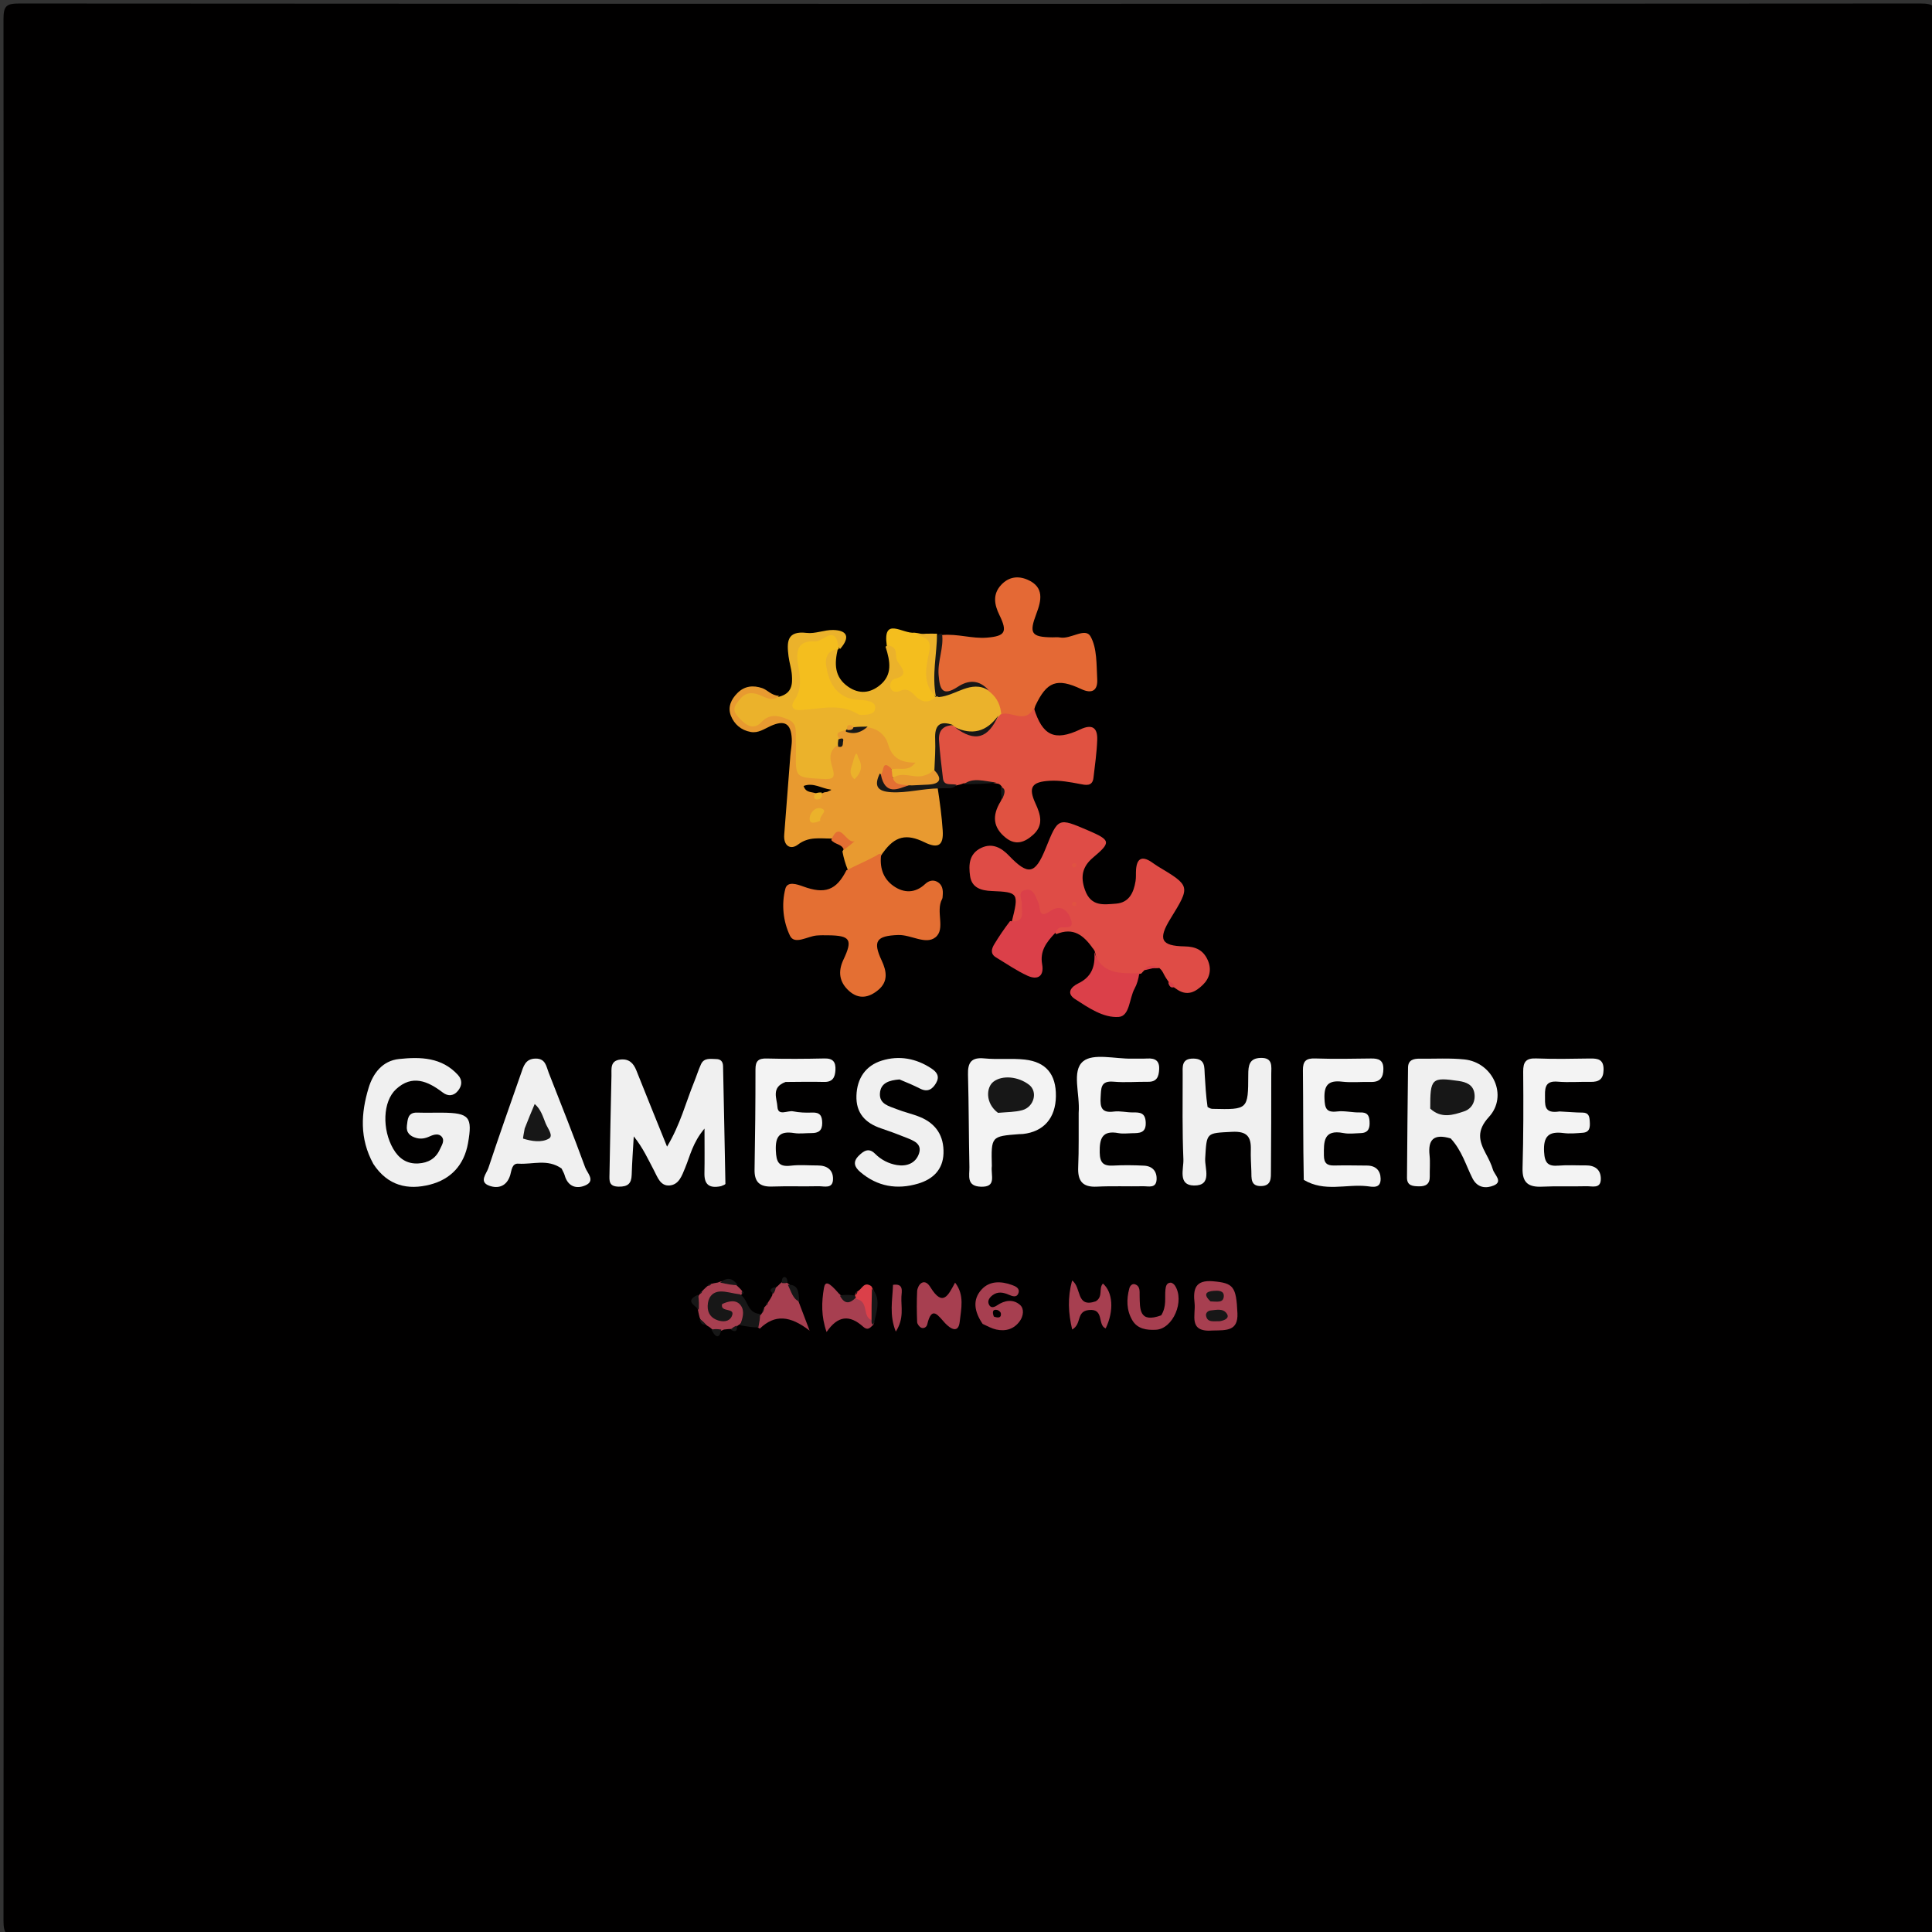 <svg version="1.1" id="Layer_1" xmlns="http://www.w3.org/2000/svg" xmlns:xlink="http://www.w3.org/1999/xlink" x="0px" y="0px"
	 width="100%" viewBox="0 0 500 500" enable-background="new 0 0 500 500" xml:space="preserve">
<rect x="0" y="0" width="500" height="500" fill="#333333" stroke="none"/>
<path fill="#010000" opacity="1" stroke="none" 
	d="
M250,501 
	C168,501 86.5,500.972 5,501.096 
	C1.576,501.101 0.903,500.424 0.905,497 
	C1.014,333 1.014,169 0.905,5 
	C0.903,1.577 1.576,0.903 5,0.905 
	C169,1.014 333,1.014 497,0.905 
	C500.423,0.903 501.097,1.575 501.095,5 
	C500.986,169 500.986,333 501.095,497 
	C501.097,500.422 500.425,501.101 497,501.096 
	C414.834,500.973 332.667,501 250,501 
z"/>
<path fill="#DF4C46" opacity="1" stroke="none" 
	d="
M302.517,254.239 
	C301.942,253.403 301.533,252.81 300.985,251.703 
	C300.651,251.056 300.456,250.923 300.031,250.522 
	C298.786,250.7 297.599,250.271 296.312,250.999 
	C295.885,251.32 295.765,251.522 295.371,251.947 
	C286.77,253.851 284.788,252.921 283.371,246.348 
	C283.268,245.979 283.012,245.67 282.829,245.411 
	C280.41,242.07 277.828,239.894 273.342,241.762 
	C271.621,239.566 274.66,239.377 274.971,237.395 
	C271.677,237.045 267.273,238.484 266.908,232.424 
	C265.294,234.116 266.055,235.725 265.432,236.88 
	C264.671,238.29 264.311,240.298 261.833,238.579 
	C263.731,231.068 263.588,230.888 256.637,230.594 
	C254.014,230.483 251.499,229.822 251.057,226.726 
	C250.648,223.858 250.771,220.937 253.934,219.433 
	C256.826,218.058 259.19,219.435 261.088,221.411 
	C266.103,226.636 267.889,226.333 270.634,219.527 
	C273.838,211.582 273.838,211.582 281.536,214.885 
	C287.51,217.448 287.583,217.974 282.859,221.962 
	C280.202,224.205 279.52,226.768 280.789,230.315 
	C282.352,234.685 285.611,234.104 288.792,233.867 
	C292.229,233.61 293.392,231.006 293.88,228.031 
	C294.041,227.054 293.936,226.036 294.01,225.042 
	C294.216,222.278 295.437,221.419 297.91,223.029 
	C298.467,223.392 298.99,223.81 299.56,224.152 
	C308.126,229.29 308.127,229.288 302.898,237.785 
	C299.636,243.086 300.45,244.82 306.593,244.925 
	C309.433,244.974 311.395,245.875 312.554,248.457 
	C313.649,250.895 313.051,253.182 311.295,254.876 
	C309.492,256.614 307.281,258.058 304.321,255.867 
	C303.505,255.331 303.044,254.964 302.517,254.239 
z"/>
<path fill="#EBB22B" opacity="1" stroke="none" 
	d="
M201.583,180.322 
	C204.98,179.469 205.115,177.094 204.94,174.701 
	C204.82,173.058 204.266,171.45 204.067,169.807 
	C203.644,166.305 203.508,163.159 208.77,163.798 
	C210.997,164.068 213.361,162.981 215.649,163.039 
	C219.241,163.131 220.114,164.855 217.422,167.951 
	C214.879,165.105 212.241,166.949 209.894,167.662 
	C207.388,168.424 207.765,170.729 208.068,172.706 
	C208.502,175.538 208.201,178.307 207.51,181.226 
	C212.681,183.026 218.372,180.144 221.469,182.583 
	C217.846,181.812 213.271,179.47 212.725,173.109 
	C212.49,170.374 212.764,167.641 216.845,167.84 
	C215.899,171.791 215.926,175.222 219.485,177.712 
	C222.301,179.681 225.161,179.429 227.735,177.315 
	C230.983,174.647 230.413,171.223 229.186,167.388 
	C231.029,165.553 232.583,166.488 232.868,168.308 
	C233.279,170.923 237.228,173.261 233.692,176.287 
	C233.041,176.843 233.695,177.191 234.137,177.187 
	C236.78,177.161 238.11,180.332 241.243,179.859 
	C244.488,179.609 246.816,177.784 249.526,177.072 
	C251.522,176.549 253.46,176.831 255.719,177.701 
	C258.399,178.969 259.676,180.822 259.868,183.786 
	C259.763,184.425 259.69,184.673 259.43,185.26 
	C256.514,189.499 253.053,191.369 247.921,189.448 
	C247.354,189.278 247.129,189.211 246.573,189.046 
	C243.851,188.301 243.486,189.801 243.387,191.618 
	C243.265,193.876 243.504,196.155 242.878,198.736 
	C239.799,203.854 235.414,201.801 231.069,201.238 
	C230.535,200.595 230.421,200.131 230.557,199.301 
	C230.998,198.575 231.409,198.315 231.903,198.183 
	C229.094,195.931 228.841,191.651 225.067,189.805 
	C223.991,189.366 223.156,189.322 222.036,189.185 
	C221.174,189.094 220.609,189.021 219.792,189.278 
	C219.384,189.5 219.228,189.603 218.851,189.878 
	C218.2,190.435 217.9,190.895 217.794,191.794 
	C217.715,192.558 217.609,192.995 217.325,193.758 
	C216.653,195.366 216.689,196.71 216.829,198.024 
	C217.22,201.694 215.757,202.88 211.981,202.953 
	C204.727,203.091 204.07,202.691 205.033,195.641 
	C205.257,194.001 205.701,192.385 205.452,190.701 
	C204.854,186.658 202.371,185.314 198.727,187.245 
	C197.112,188.102 195.665,189.482 193.696,188.653 
	C191.065,187.545 188.919,185.744 189.701,182.6 
	C190.473,179.498 192.568,177.998 196.081,178.726 
	C197.901,179.104 199.39,180.241 201.583,180.322 
z"/>
<path fill="#E89A30" opacity="1" stroke="none" 
	d="
M201.605,180.077 
	C199.783,181.925 197.708,180.133 195.868,179.616 
	C192.977,178.804 191.8,180.437 190.576,182.144 
	C189.292,183.935 190.679,185.224 191.887,186.419 
	C193.485,188.001 195.242,188.801 197.062,186.88 
	C199.199,184.625 201.488,185.155 203.909,186.17 
	C206.621,187.307 205.817,189.715 205.966,191.773 
	C206.025,192.602 206.018,193.437 206,194.269 
	C205.847,201.402 205.857,201.176 212.861,201.584 
	C215.601,201.743 216.214,201.355 215.462,198.761 
	C214.921,196.896 214.24,194.887 216.371,193.083 
	C218.155,192.991 217.253,192.006 217.185,191.243 
	C215.995,189.403 217.485,189.426 218.601,188.991 
	C220.747,189.165 222.53,188.454 224.656,188.24 
	C227.369,188.604 229.227,190.51 229.778,192.44 
	C230.809,196.047 232.96,197.401 236.898,197.362 
	C235.192,199.674 233.259,198.755 231.235,199.001 
	C230.003,199.233 229.288,199.599 228.793,200.715 
	C228.014,203.759 230.042,203.363 231.641,203.642 
	C235.254,204.272 238.825,202.289 242.651,203.79 
	C243.247,207.674 243.729,211.293 243.972,214.927 
	C244.233,218.825 242.777,219.706 239.256,217.979 
	C234.589,215.691 231.625,216.359 228.562,220.622 
	C228.29,220.916 228.146,221.349 227.948,221.457 
	C227.432,221.766 227.326,222.05 227.313,222.685 
	C224.977,224.632 222.447,225.363 219.437,225.181 
	C218.769,223.543 218.359,222.135 218.016,220.358 
	C220.61,216.294 217.873,216.813 215.313,217.02 
	C212.084,217.03 209.301,216.449 206.519,218.574 
	C204.608,220.034 202.724,218.934 202.955,216.018 
	C203.495,209.215 204.004,202.409 204.536,195.605 
	C204.652,194.123 204.99,192.635 204.912,191.166 
	C204.703,187.208 203.042,186.248 199.395,187.911 
	C197.751,188.661 196.24,189.785 194.286,189.433 
	C191.793,188.984 190.018,187.43 189.147,185.212 
	C188.286,183.023 189.193,181.003 190.85,179.352 
	C192.719,177.488 194.938,177.293 197.279,178.093 
	C198.662,178.565 199.62,179.997 201.605,180.077 
z"/>
<path fill="#E46935" opacity="1" stroke="none" 
	d="
M259.143,185.129 
	C258.966,182.67 258.225,180.814 256.279,179.16 
	C253.408,176.757 250.796,176.764 247.754,178.295 
	C243.703,180.334 242.012,179.247 241.675,174.741 
	C241.413,171.234 241.903,167.822 243.81,164.34 
	C247.901,163.981 251.563,165.339 255.435,165.019 
	C260.118,164.633 260.803,163.576 258.651,159.175 
	C257.341,156.497 256.836,153.811 259.095,151.374 
	C260.998,149.321 263.39,148.936 265.902,150.017 
	C270.336,151.923 269.494,155.445 268.22,158.808 
	C266.286,163.913 266.855,164.882 272.345,164.943 
	C273.009,164.951 273.691,164.856 274.333,164.977 
	C277.106,165.503 280.871,162.287 282.23,164.706 
	C283.948,167.766 283.747,172.013 283.96,175.772 
	C284.118,178.559 282.744,179.704 279.829,178.335 
	C273.541,175.383 270.916,176.335 267.933,182.689 
	C266.372,188.724 262.623,186.151 259.143,185.129 
z"/>
<path fill="#E46F33" opacity="1" stroke="none" 
	d="
M226.925,221.357 
	C227.285,221.019 227.573,221 228.074,220.934 
	C227.582,224.319 228.427,227.33 231.265,229.312 
	C233.935,231.176 236.852,231.199 239.411,228.798 
	C240.378,227.891 241.504,227.62 242.595,228.231 
	C243.886,228.954 244.103,230.307 243.976,231.697 
	C243.946,232.026 243.966,232.398 243.817,232.67 
	C242.066,235.865 244.796,240.428 242.084,242.581 
	C239.553,244.59 235.764,241.85 232.414,241.979 
	C226.817,242.195 225.818,243.544 228.172,248.571 
	C229.457,251.318 229.929,253.992 227.311,256.187 
	C224.925,258.188 222.285,258.753 219.726,256.449 
	C217.191,254.166 216.823,251.443 218.28,248.362 
	C220.741,243.162 220.063,242.115 214.321,242.053 
	C213.324,242.042 212.322,242.024 211.331,242.11 
	C208.96,242.315 205.627,244.601 204.449,242.168 
	C202.693,238.541 202.188,234.047 203.253,229.988 
	C203.778,227.99 206.268,228.834 207.879,229.422 
	C213.461,231.46 216.422,230.452 219.053,225.234 
	C221.738,223.87 224.297,222.789 226.925,221.357 
z"/>
<path fill="#E05241" opacity="1" stroke="none" 
	d="
M258.831,184.947 
	C261.59,183.649 265.147,187.644 267.574,183.246 
	C269.767,190.352 272.878,191.937 279.564,188.774 
	C282.673,187.303 284.07,188.339 283.961,191.471 
	C283.846,194.761 283.363,198.042 282.987,201.32 
	C282.72,203.644 280.859,203.154 279.543,202.904 
	C276.93,202.406 274.353,201.913 271.67,202.066 
	C267.002,202.332 266.049,203.74 267.994,207.964 
	C269.31,210.822 270.132,213.559 267.393,216.029 
	C265.253,217.96 262.916,218.907 260.308,216.83 
	C257.05,214.236 256.638,211.165 258.989,207.359 
	C259.761,206.009 259.456,204.892 259.257,203.54 
	C258.934,203.155 258.807,203.036 258.427,202.855 
	C255.35,202.17 252.496,202.593 249.324,202.744 
	C248.818,202.969 248.643,202.99 248.216,203.093 
	C244.427,204.107 242.496,203.149 242.913,199.09 
	C243.166,196.625 242.219,194.189 242.519,191.701 
	C242.787,189.477 243.12,187.301 246.604,187.788 
	C247.013,188.007 246.985,188.005 246.983,187.991 
	C252.365,191.256 254.503,190.804 258.425,185.43 
	C258.706,185.239 258.758,185.028 258.831,184.947 
z"/>
<path fill="#F0F0F0" opacity="1" stroke="none" 
	d="
M186.61,306.977 
	C183.344,307.665 182.25,306.36 182.308,303.584 
	C182.379,300.138 182.325,296.688 182.325,292.072 
	C179.252,295.723 178.601,299.146 177.314,302.241 
	C176.472,304.264 175.728,306.592 173.279,306.795 
	C170.891,306.993 170.152,304.604 169.249,302.902 
	C167.713,300.007 166.375,297.008 164.017,294.093 
	C163.832,297.397 163.58,300.698 163.483,304.004 
	C163.416,306.291 162.512,307.14 160.124,307.105 
	C157.507,307.067 157.699,305.561 157.735,303.831 
	C157.913,295.349 158.032,286.865 158.246,278.384 
	C158.289,276.668 157.823,274.5 160.575,274.208 
	C162.762,273.975 163.929,275.111 164.69,277.029 
	C167.177,283.302 169.726,289.55 172.632,296.749 
	C176.089,290.976 177.467,285.355 179.615,280.082 
	C180.242,278.543 180.725,276.942 181.414,275.433 
	C182.213,273.682 183.87,274.065 185.341,274.085 
	C186.563,274.101 187.102,274.759 187.127,275.957 
	C187.334,286.09 187.557,296.223 187.737,306.357 
	C187.74,306.539 187.257,306.73 186.61,306.977 
z"/>
<path fill="#F0F0F0" opacity="1" stroke="none" 
	d="
M96.626,301.233 
	C92.995,294.624 93.429,288.034 95.395,281.542 
	C96.534,277.782 98.977,274.523 103.27,274.07 
	C108.791,273.488 114.321,273.598 118.52,278.2 
	C119.736,279.534 119.565,280.996 118.538,282.278 
	C117.442,283.647 115.979,283.808 114.572,282.731 
	C110.714,279.778 106.663,278.039 102.503,281.877 
	C99.028,285.083 98.862,292.313 101.768,297.319 
	C103.215,299.813 105.285,301.273 108.277,301.098 
	C110.793,300.95 112.744,299.855 113.813,297.507 
	C114.28,296.481 115.135,295.262 114.38,294.258 
	C113.592,293.212 112.232,293.618 111.153,294.117 
	C110.047,294.629 108.944,294.827 107.768,294.513 
	C106.14,294.08 105.067,293.128 105.303,291.326 
	C105.512,289.724 105.499,287.862 107.978,287.942 
	C110.136,288.011 112.298,287.941 114.457,287.959 
	C121.479,288.017 122.32,289.072 121.122,295.848 
	C120.113,301.548 116.653,305.194 111.3,306.574 
	C105.602,308.042 100.363,306.93 96.626,301.233 
z"/>
<path fill="#F0F0F0" opacity="1" stroke="none" 
	d="
M375.441,294.629 
	C370.984,293.303 369.54,294.994 369.967,298.971 
	C370.161,300.782 369.985,302.629 370.02,304.459 
	C370.057,306.418 369.02,307.057 367.2,307.022 
	C365.573,306.99 364.111,306.859 364.128,304.743 
	C364.2,295.261 364.28,285.779 364.395,276.297 
	C364.42,274.262 365.875,273.964 367.51,273.985 
	C371.336,274.035 375.192,273.785 378.981,274.18 
	C386.388,274.95 390.327,283.615 385.343,289.053 
	C382.098,292.594 382.74,295.232 384.553,298.604 
	C385.259,299.918 385.947,301.278 386.368,302.699 
	C386.767,304.049 389.045,305.789 386.574,306.807 
	C384.711,307.574 382.398,307.557 381.072,304.938 
	C379.36,301.558 378.363,297.798 375.441,294.629 
z"/>
<path fill="#F0F0F0" opacity="1" stroke="none" 
	d="
M232.788,279.36 
	C230.079,279.567 227.922,280.274 227.727,282.929 
	C227.521,285.755 230.076,286.255 232.023,287.034 
	C234.021,287.833 236.162,288.278 238.147,289.102 
	C242.285,290.819 244.325,294.037 244.176,298.502 
	C244.035,302.76 241.381,305.199 237.608,306.32 
	C232.167,307.938 227.073,307.099 222.641,303.314 
	C221.146,302.038 220.631,300.703 222.236,299.111 
	C223.52,297.837 224.833,296.958 226.443,298.569 
	C228.03,300.158 229.966,301.154 232.117,301.513 
	C234.652,301.937 236.971,301.057 237.824,298.561 
	C238.708,295.974 236.396,295.179 234.543,294.429 
	C232.385,293.556 230.196,292.751 227.99,292.007 
	C223.92,290.635 221.501,288.05 221.646,283.557 
	C221.79,279.07 224.024,275.786 228.208,274.484 
	C232.674,273.095 237.097,273.886 241.091,276.544 
	C242.545,277.513 243.215,278.632 242.259,280.284 
	C241.311,281.922 240.065,282.715 238.144,281.745 
	C236.522,280.926 234.854,280.197 232.788,279.36 
z"/>
<path fill="#F0F0F0" opacity="1" stroke="none" 
	d="
M312.518,286.486 
	C313.156,286.886 313.485,286.963 313.816,286.971 
	C322.958,287.184 323.03,287.183 323.049,278.166 
	C323.054,275.702 323.311,273.856 326.3,273.784 
	C329.511,273.706 329,276.078 329.002,277.984 
	C329.014,286.31 328.976,294.636 328.919,302.961 
	C328.907,304.775 329.115,306.885 326.394,306.953 
	C323.575,307.023 323.908,304.881 323.848,303.072 
	C323.786,301.241 323.654,299.407 323.712,297.579 
	C323.822,294.155 322.7,292.713 318.846,292.916 
	C312.123,293.271 312.302,292.987 311.901,299.843 
	C311.753,302.358 313.813,306.877 308.993,306.809 
	C304.76,306.749 306.364,302.474 306.262,300.037 
	C305.956,292.722 306.068,285.389 306.075,278.062 
	C306.077,276.124 305.693,273.899 308.903,273.962 
	C312.006,274.024 311.653,276.224 311.784,278.156 
	C311.963,280.812 312.071,283.473 312.518,286.486 
z"/>
<path fill="#F3F3F3" opacity="1" stroke="none" 
	d="
M203.298,280.016 
	C199.473,281.41 201.087,284.358 201.198,286.432 
	C201.332,288.962 203.833,287.324 205.243,287.611 
	C206.854,287.939 208.554,287.998 210.205,287.93 
	C212.226,287.846 212.771,288.788 212.788,290.626 
	C212.806,292.636 211.785,293.252 210.012,293.24 
	C208.515,293.23 206.984,293.466 205.526,293.235 
	C201.815,292.645 200.618,294.014 200.787,297.778 
	C200.917,300.703 201.475,302.056 204.672,301.676 
	C206.969,301.403 209.325,301.624 211.655,301.621 
	C214.024,301.618 215.617,302.746 215.586,305.139 
	C215.552,307.791 213.278,306.957 211.794,306.994 
	C207.802,307.091 203.803,306.936 199.814,307.077 
	C196.658,307.188 195.221,305.948 195.279,302.715 
	C195.435,294.066 195.519,285.414 195.516,276.763 
	C195.515,274.608 196.238,273.883 198.414,273.941 
	C203.403,274.074 208.399,274.036 213.39,273.928 
	C215.621,273.88 216.318,274.889 216.212,276.93 
	C216.111,278.861 215.458,280.06 213.255,280.006 
	C210.096,279.93 206.932,279.986 203.298,280.016 
z"/>
<path fill="#F0F0F0" opacity="1" stroke="none" 
	d="
M145.333,302.404 
	C141.647,299.821 137.82,301.419 134.158,301.154 
	C132.455,301.032 132.404,302.932 132.046,304.112 
	C131.163,307.019 128.926,307.713 126.591,306.852 
	C123.867,305.848 125.909,303.736 126.382,302.31 
	C129.094,294.127 131.975,286.001 134.82,277.863 
	C135.472,275.997 135.924,273.996 138.615,273.963 
	C141.207,273.931 141.363,275.987 141.994,277.591 
	C145.208,285.764 148.446,293.929 151.463,302.175 
	C151.963,303.54 154.198,305.593 151.501,306.77 
	C149.128,307.806 146.936,307.05 146.127,304.138 
	C145.996,303.666 145.727,303.231 145.333,302.404 
z"/>
<path fill="#F3F3F3" opacity="1" stroke="none" 
	d="
M403.609,287.643 
	C405.896,287.751 407.721,287.935 409.547,287.939 
	C411.217,287.944 411.35,289 411.431,290.236 
	C411.524,291.66 411.478,293.019 409.627,293.156 
	C407.973,293.278 406.28,293.448 404.652,293.233 
	C400.795,292.724 399.391,294.07 399.608,298.101 
	C399.764,300.997 400.625,301.893 403.377,301.661 
	C405.689,301.465 408.029,301.628 410.355,301.6 
	C412.737,301.572 414.29,302.66 414.292,305.079 
	C414.294,307.752 412.058,306.954 410.577,306.994 
	C406.757,307.097 402.927,306.926 399.113,307.109 
	C395.592,307.279 393.925,306.133 394.034,302.303 
	C394.272,293.998 394.273,285.683 394.2,277.374 
	C394.177,274.829 394.902,273.816 397.584,273.923 
	C402.231,274.108 406.892,274.013 411.545,273.94 
	C413.642,273.907 415.048,274.227 415.002,276.868 
	C414.959,279.331 413.79,280.033 411.603,279.989 
	C408.778,279.933 405.935,280.172 403.13,279.936 
	C400.317,279.699 399.794,281.013 399.844,283.415 
	C399.893,285.776 399.352,288.32 403.609,287.643 
z"/>
<path fill="#F3F3F3" opacity="1" stroke="none" 
	d="
M279.162,288.01 
	C279.548,283.094 277.268,277.179 280.318,274.665 
	C282.934,272.51 288.607,274.059 292.928,273.98 
	C294.26,273.955 295.596,274.017 296.925,273.943 
	C298.941,273.829 300.108,274.494 299.991,276.743 
	C299.893,278.623 299.404,279.992 297.152,279.968 
	C294.154,279.937 291.136,280.203 288.162,279.94 
	C284.765,279.64 284.989,281.701 284.842,283.975 
	C284.675,286.573 285.12,288.095 288.246,287.675 
	C289.866,287.457 291.565,287.92 293.226,287.894 
	C295.064,287.866 296.39,287.994 296.511,290.424 
	C296.655,293.291 294.879,293.244 292.976,293.275 
	C291.811,293.295 290.611,293.462 289.484,293.252 
	C285.223,292.458 284.534,294.66 284.605,298.282 
	C284.658,300.963 285.576,301.785 288.095,301.651 
	C290.752,301.508 293.429,301.539 296.087,301.673 
	C298.271,301.783 299.459,303.174 299.323,305.311 
	C299.176,307.618 297.223,306.974 295.859,307 
	C291.862,307.078 287.856,306.903 283.868,307.104 
	C280.069,307.295 278.877,305.551 279.036,301.996 
	C279.236,297.507 279.127,293.004 279.162,288.01 
z"/>
<path fill="#F3F3F3" opacity="1" stroke="none" 
	d="
M337.415,305.347 
	C337.223,295.63 337.295,286.322 337.194,277.017 
	C337.168,274.596 337.995,273.854 340.37,273.93 
	C345.187,274.084 350.014,274.014 354.835,273.937 
	C356.796,273.906 358.036,274.364 358.02,276.643 
	C358.005,278.877 357.147,280.071 354.779,280.011 
	C352.287,279.948 349.764,280.223 347.303,279.933 
	C343.778,279.519 342.631,280.856 342.772,284.319 
	C342.872,286.756 343.206,287.998 346.05,287.648 
	C347.996,287.408 350.028,287.964 352.014,287.901 
	C353.76,287.846 354.344,288.549 354.441,290.183 
	C354.545,291.931 354.182,293.181 352.167,293.245 
	C350.672,293.293 349.127,293.512 347.686,293.231 
	C342.473,292.217 342.589,295.506 342.626,299.054 
	C342.647,301.056 343.463,301.672 345.312,301.63 
	C348.137,301.566 350.965,301.624 353.792,301.645 
	C356.017,301.661 357.26,302.895 357.306,305.017 
	C357.366,307.761 355.108,307.119 353.661,306.97 
	C348.322,306.42 342.775,308.555 337.415,305.347 
z"/>
<path fill="#F3F3F3" opacity="1" stroke="none" 
	d="
M256.687,301.768 
	C256.378,304.226 258.008,307.261 253.845,307.12 
	C250.026,306.991 250.928,304.194 250.882,302.06 
	C250.711,294.078 250.734,286.092 250.517,278.113 
	C250.432,274.979 251.36,273.579 254.758,273.915 
	C258.221,274.258 261.763,273.835 265.217,274.219 
	C270.751,274.834 273.333,278.075 273.268,283.679 
	C273.203,289.346 270.114,292.892 264.727,293.476 
	C264.397,293.512 264.061,293.491 263.73,293.516 
	C256.502,294.074 256.502,294.074 256.687,301.768 
z"/>
<path fill="#DB4049" opacity="1" stroke="none" 
	d="
M261.398,238.383 
	C265.51,238.932 264.32,235.851 264.462,234.234 
	C264.591,232.756 263.039,230.704 265.569,230.289 
	C267.565,229.962 268.018,232.134 268.706,233.588 
	C269.335,234.916 268.616,238 271.79,235.801 
	C274.609,233.848 276.41,235.739 277.155,237.941 
	C278.258,241.196 274.747,239.27 273.791,240.379 
	C273.58,240.623 273.379,240.875 273.074,241.46 
	C270.745,243.904 269.094,246.169 269.708,249.565 
	C270.265,252.645 268.547,253.723 265.916,252.517 
	C263.075,251.215 260.468,249.4 257.776,247.78 
	C256.217,246.841 256.604,245.544 257.333,244.339 
	C258.527,242.365 259.821,240.452 261.398,238.383 
z"/>
<path fill="#DB4049" opacity="1" stroke="none" 
	d="
M283.214,246.387 
	C284.982,252.032 289.72,251.969 294.856,251.878 
	C294.618,253.397 294.263,254.693 293.634,255.838 
	C292.239,258.375 292.396,262.98 289.516,263.183 
	C285.539,263.465 281.696,260.809 278.236,258.574 
	C275.84,257.026 277.207,255.388 279.072,254.488 
	C282.385,252.888 283.511,250.269 283.214,246.387 
z"/>
<path fill="#F4BE1E" opacity="1" stroke="none" 
	d="
M242.619,179.854 
	C240.84,182.002 238.757,182.035 237.013,180.225 
	C235.751,178.915 234.739,177.959 232.822,178.843 
	C232.085,179.183 231,179.105 230.573,178.31 
	C230.033,177.306 230.679,175.919 231.428,175.733 
	C235.335,174.766 233.516,173.094 232.29,171.188 
	C231.427,169.846 232.774,167.217 229.488,167.013 
	C228.431,159.426 233.648,164.112 236.669,163.743 
	C241.042,164.236 242.641,165.973 241.589,170.259 
	C240.985,172.718 241.157,175.466 241.967,178.408 
	C242.254,179.004 242.367,179.243 242.619,179.854 
z"/>
<path fill="#A73F50" opacity="1" stroke="none" 
	d="
M247.174,331.938 
	C249.675,335.137 248.739,338.75 248.377,342.051 
	C248.033,345.196 245.978,343.9 244.58,342.421 
	C242.852,340.594 241.161,337.65 239.968,342.766 
	C239.797,343.501 239.029,343.886 238.421,343.612 
	C237.929,343.39 237.376,342.664 237.355,342.142 
	C237.248,339.488 237.23,336.825 237.354,334.172 
	C237.388,333.442 237.833,332.459 238.41,332.084 
	C239.507,331.37 240.338,332.397 240.822,333.179 
	C244.037,338.365 245.426,335.164 247.174,331.938 
z"/>
<path fill="#A73F50" opacity="1" stroke="none" 
	d="
M254.307,342.628 
	C252.172,339.498 251.588,336.389 254.038,333.718 
	C256.14,331.426 259.091,331.538 261.905,332.554 
	C262.802,332.878 263.966,333.372 263.589,334.59 
	C263.182,335.908 262.032,335.492 261.12,335.093 
	C259.68,334.464 258.262,334.171 256.896,335.183 
	C256.058,335.804 255.432,336.696 255.99,337.711 
	C256.486,338.614 257.324,338.313 258.079,337.802 
	C260.022,336.488 262.22,336.161 263.981,337.708 
	C265.128,338.716 264.845,340.592 263.948,341.864 
	C262.474,343.955 260.284,344.633 257.814,344.077 
	C256.705,343.827 255.666,343.27 254.307,342.628 
z"/>
<path fill="#A73F50" opacity="1" stroke="none" 
	d="
M313.93,344.333 
	C307.382,344.889 309.501,340.302 309.155,337.275 
	C308.744,333.688 309.244,331.163 313.994,331.597 
	C319.19,332.071 319.946,332.914 320.248,339.881 
	C320.449,344.503 317.363,344.268 313.93,344.333 
z"/>
<path fill="#A73F50" opacity="1" stroke="none" 
	d="
M300.515,340.407 
	C301.98,338.07 301.389,335.849 301.617,333.728 
	C301.705,332.907 301.896,331.992 302.947,331.952 
	C303.317,331.938 303.834,332.341 304.067,332.697 
	C306.67,336.659 303.592,343.913 299.145,344.144 
	C296.795,344.267 294.355,343.962 293.013,341.634 
	C291.529,339.057 291.505,336.247 292.274,333.416 
	C292.473,332.683 293.065,332.161 293.707,332.369 
	C295.131,332.832 294.911,334.184 294.936,335.316 
	C295.013,338.773 294.762,342.513 300.515,340.407 
z"/>
<path fill="#A73F50" opacity="1" stroke="none" 
	d="
M226.052,342.793 
	C225.063,343.82 224.491,344.345 223.361,343.332 
	C219.853,340.184 216.821,340.473 213.919,344.724 
	C212.485,340.639 212.621,336.956 213.23,333.369 
	C213.55,331.487 214.457,331.703 217.053,334.718 
	C218.352,336.071 219.611,336.098 221.29,335.604 
	C225.114,335.891 224.99,338.972 226.086,341.566 
	C226.27,342.12 226.306,342.354 226.052,342.793 
z"/>
<path fill="#A73F50" opacity="1" stroke="none" 
	d="
M283.565,336.786 
	C285.581,335.567 284.246,333.459 285.436,332.182 
	C288.017,334.401 288.35,339.229 286.15,343.791 
	C283.95,342.942 285.867,338.594 281.791,339.034 
	C278.426,339.397 280.051,342.636 277.479,344.075 
	C276.473,339.797 276.24,335.912 277.458,331.397 
	C279.977,333.143 278.368,338.547 283.565,336.786 
z"/>
<path fill="#A73F50" opacity="1" stroke="none" 
	d="
M200.774,333.238 
	C201.236,332.834 201.5,332.628 201.897,332.207 
	C202.404,331.653 202.838,331.517 203.572,331.894 
	C203.805,332.171 203.905,332.046 203.873,332.119 
	C205.474,333.211 205.852,335.016 206.695,336.905 
	C207.476,339.015 208.162,340.808 209.526,344.371 
	C204.472,340.46 200.512,340.088 196.625,343.86 
	C194.648,342.68 195.675,341.661 196.751,340.356 
	C197.031,340.084 197.081,340.053 197.078,340.024 
	C197.441,339.564 197.502,339.018 197.826,338.307 
	C198.016,338.114 198.116,338.069 198.11,338.015 
	C198.232,337.816 198.359,337.671 198.627,337.272 
	C199.113,336.529 199.459,336.039 199.851,335.244 
	C199.983,334.372 200.198,333.867 200.774,333.238 
z"/>
<path fill="#A73F50" opacity="1" stroke="none" 
	d="
M183.901,332.306 
	C184.621,332.106 185.028,332.052 185.735,331.926 
	C187.607,331.136 189.016,331.618 190.677,332.683 
	C191.211,333.166 191.446,333.409 191.85,333.841 
	C192.128,334.196 192.236,334.363 192.131,334.736 
	C191.917,334.944 191.998,334.971 191.957,334.951 
	C190.746,336.398 189.243,335.564 187.824,335.599 
	C184.646,335.677 183.797,337.138 185.767,339.95 
	C185.59,338.341 185.221,336.603 187.381,336.129 
	C189.016,335.771 190.867,335.578 191.998,336.924 
	C193.508,338.718 193.657,340.789 191.398,342.764 
	C191.124,342.97 191,342.962 190.973,343.018 
	C190.551,343.472 190.119,343.807 189.276,343.929 
	C188.556,343.964 188.114,343.991 187.346,344.089 
	C186.289,344.626 185.52,344.741 184.417,344.116 
	C183.852,343.609 183.572,343.393 183.034,343.101 
	C182.351,342.55 181.842,342.155 181.251,341.397 
	C181.027,340.936 181.001,340.726 180.88,340.212 
	C180.451,338.542 180.28,337.164 180.733,335.406 
	C180.963,335.053 181.06,335.027 181.056,334.977 
	C181.193,334.797 181.335,334.668 181.6,334.278 
	C182.03,333.776 182.338,333.535 182.827,333.063 
	C183.202,332.705 183.395,332.579 183.901,332.306 
z"/>
<path fill="#171717" opacity="1" stroke="none" 
	d="
M191.497,342.986 
	C192.161,341.339 192.817,339.346 191.703,337.834 
	C190.524,336.233 188.527,336.715 186.881,337.493 
	C186.289,339.836 190.576,338.198 189.356,340.708 
	C188.691,342.077 187.135,342.128 185.822,341.713 
	C184.079,341.162 183.093,339.882 183.145,337.976 
	C183.201,335.878 184.249,334.363 186.342,334.246 
	C187.924,334.157 189.544,334.744 191.532,334.981 
	C193.731,336.327 193.196,339.745 196.667,340.056 
	C196.77,341.125 196.51,342.166 196.264,343.532 
	C194.809,343.572 193.339,343.287 191.497,342.986 
z"/>
<path fill="#171717" opacity="1" stroke="none" 
	d="
M246.794,187.686 
	C244.299,187.69 242.828,188.883 243.017,191.628 
	C243.242,194.906 243.648,198.174 244.035,201.439 
	C244.273,203.449 245.964,202.76 247.554,203.088 
	C246.706,204.388 245.109,203.865 243.257,204.033 
	C238.743,204.051 234.735,205.292 230.552,205.019 
	C227.12,204.795 226.094,203.456 227.695,200.17 
	C229.7,201.984 231.621,203.383 234.749,202.189 
	C237.197,201.019 240.839,204.061 241.819,199.322 
	C241.957,196.407 242.122,193.819 242.017,191.242 
	C241.879,187.879 243.029,186.279 246.794,187.686 
z"/>
<path fill="#171717" opacity="1" stroke="none" 
	d="
M242.966,180.405 
	C242.563,180.197 242.37,180.168 242.029,180.393 
	C240.39,175.297 240.494,170.001 242.671,164.396 
	C243.124,164.021 243.318,164.016 243.801,164.025 
	C244.317,167.662 242.608,171.041 242.916,174.725 
	C243.217,178.334 243.846,180.384 247.885,177.738 
	C250.514,176.015 253.307,175.752 255.871,178.651 
	C251.262,175.86 247.446,180.027 242.966,180.405 
z"/>
<path fill="#EBB22B" opacity="1" stroke="none" 
	d="
M242.508,164.003 
	C242.471,169.358 241.117,174.668 242.225,180.345 
	C238.63,177.045 239.65,172.638 240.458,168.777 
	C241.149,165.47 239.649,165.103 237.242,164.239 
	C238.7,163.965 240.393,163.972 242.508,164.003 
z"/>
<path fill="#A73F50" opacity="1" stroke="none" 
	d="
M231.109,332.516 
	C233.971,332.076 233.347,334.268 233.284,335.566 
	C233.151,338.259 234.065,341.118 231.834,344.62 
	C230.078,340.231 230.987,336.442 231.109,332.516 
z"/>
<path fill="#DB4049" opacity="1" stroke="none" 
	d="
M225.922,341.744 
	C222.91,340.987 225.088,337.075 221.785,336.189 
	C221.282,335.935 221.035,335.881 221.059,335.562 
	C221.331,335.297 221.322,335.243 221.296,335.236 
	C221.266,334.88 221.392,334.592 221.865,334.221 
	C223.151,333.67 223.484,331.536 225.471,332.84 
	C227.337,335.725 226.204,338.674 225.922,341.744 
z"/>
<path fill="#E46F33" opacity="1" stroke="none" 
	d="
M215.129,217.39 
	C217.398,211.942 218.959,218.573 221.2,217.689 
	C220.362,218.415 219.525,219.141 218.384,219.928 
	C217.853,218.355 216.07,218.611 215.129,217.39 
z"/>
<path fill="#171717" opacity="1" stroke="none" 
	d="
M225.556,342.224 
	C225.529,339.276 225.576,336.586 225.659,333.444 
	C228.044,335.998 226.944,339.267 226.094,342.745 
	C225.718,342.825 225.673,342.653 225.556,342.224 
z"/>
<path fill="#171717" opacity="1" stroke="none" 
	d="
M249.448,202.975 
	C251.725,201.099 254.699,202.19 257.881,202.516 
	C255.417,202.863 252.659,202.932 249.448,202.975 
z"/>
<path fill="#171717" opacity="1" stroke="none" 
	d="
M206.843,336.84 
	C205.205,336.174 204.811,334.363 203.908,332.514 
	C206.641,332.34 206.7,334.449 206.843,336.84 
z"/>
<path fill="#171717" opacity="1" stroke="none" 
	d="
M180.66,335.067 
	C180.931,336.405 180.899,337.756 180.826,339.509 
	C181.398,338.233 176.293,337.062 180.66,335.067 
z"/>
<path fill="#171717" opacity="1" stroke="none" 
	d="
M220.928,335.214 
	C221.331,335.297 221.474,335.629 221.502,335.809 
	C220.061,337.284 218.659,337.754 217.375,335.326 
	C218.366,335.039 219.445,335.085 220.928,335.214 
z"/>
<path fill="#171717" opacity="1" stroke="none" 
	d="
M190.907,332.585 
	C189.565,332.619 188.155,332.315 186.39,331.932 
	C187.737,330.766 189.382,330.361 190.907,332.585 
z"/>
<path fill="#171717" opacity="1" stroke="none" 
	d="
M184.14,344.159 
	C184.857,343.888 185.582,343.951 186.664,344.088 
	C186.292,346.248 185.354,346.535 184.14,344.159 
z"/>
<path fill="#DB4049" opacity="1" stroke="none" 
	d="
M296.33,251.062 
	C296.753,249.659 298.041,249.952 299.543,250.18 
	C298.752,250.505 297.703,250.755 296.33,251.062 
z"/>
<path fill="#171717" opacity="1" stroke="none" 
	d="
M200.695,333.062 
	C200.784,333.578 200.596,334.116 200.153,334.795 
	C198.904,333.991 199.31,333.438 200.695,333.062 
z"/>
<path fill="#171717" opacity="1" stroke="none" 
	d="
M189.161,344.16 
	C189.462,343.649 189.924,343.361 190.666,343.074 
	C190.8,344.001 190.74,345.032 189.161,344.16 
z"/>
<path fill="#171717" opacity="1" stroke="none" 
	d="
M259.028,203.647 
	C260.538,204.179 259.943,205.434 259.372,206.834 
	C259.074,206.024 259.035,205.022 259.028,203.647 
z"/>
<path fill="#DB4049" opacity="1" stroke="none" 
	d="
M302.336,254.276 
	C303.082,254.091 303.674,254.376 303.953,255.404 
	C303.09,255.825 302.619,255.323 302.336,254.276 
z"/>
<path fill="#171717" opacity="1" stroke="none" 
	d="
M203.827,331.87 
	C203.409,332.143 203.014,332.115 202.324,332.039 
	C202.273,331.493 202.405,330.711 202.786,330.561 
	C203.43,330.307 203.753,330.94 203.827,331.87 
z"/>
<path fill="#171717" opacity="1" stroke="none" 
	d="
M181.067,341.434 
	C181.565,341.61 182.076,342.074 182.682,342.782 
	C181.947,342.936 181.313,342.592 181.067,341.434 
z"/>
<path fill="#171717" opacity="1" stroke="none" 
	d="
M197.767,338.254 
	C197.853,338.633 197.689,339.151 197.3,339.832 
	C197.222,339.462 197.37,338.928 197.767,338.254 
z"/>
<path fill="#171717" opacity="1" stroke="none" 
	d="
M198.594,337.125 
	C198.786,337.316 198.691,337.571 198.292,337.872 
	C198.1,337.671 198.206,337.428 198.594,337.125 
z"/>
<path fill="#171717" opacity="1" stroke="none" 
	d="
M183.969,332.178 
	C184.069,332.478 183.829,332.686 183.251,332.808 
	C183.161,332.522 183.399,332.31 183.969,332.178 
z"/>
<path fill="#171717" opacity="1" stroke="none" 
	d="
M221.83,334.18 
	C221.955,334.386 221.846,334.701 221.504,335.122 
	C221.378,334.915 221.487,334.602 221.83,334.18 
z"/>
<path fill="#171717" opacity="1" stroke="none" 
	d="
M192.094,334.887 
	C191.917,334.944 191.93,334.482 191.975,334.256 
	C192.178,334.199 192.349,334.358 192.48,334.546 
	C192.502,334.577 192.346,334.732 192.094,334.887 
z"/>
<path fill="#171717" opacity="1" stroke="none" 
	d="
M181.558,334.125 
	C181.767,334.322 181.671,334.571 181.242,334.846 
	C181.077,334.652 181.192,334.421 181.558,334.125 
z"/>
<path fill="#DB4049" opacity="1" stroke="none" 
	d="
M300.76,251.263 
	C300.846,251.189 300.925,251.418 300.972,251.457 
	C301.02,251.496 300.675,251.337 300.76,251.263 
z"/>
<path fill="#DB4049" opacity="1" stroke="none" 
	d="
M282.643,245.233 
	C282.646,245.151 282.804,245.279 282.854,245.282 
	C282.904,245.284 282.64,245.315 282.643,245.233 
z"/>
<path fill="#E05241" opacity="1" stroke="none" 
	d="
M277.554,234.371 
	C277.334,233.595 277.606,233.315 278.208,233.434 
	C278.334,233.459 278.502,233.636 278.521,233.763 
	C278.613,234.371 278.317,234.626 277.554,234.371 
z"/>
<path fill="#E05241" opacity="1" stroke="none" 
	d="
M277.554,224.374 
	C277.334,223.596 277.607,223.316 278.21,223.435 
	C278.335,223.46 278.504,223.637 278.523,223.764 
	C278.615,224.373 278.318,224.628 277.554,224.374 
z"/>
<path fill="#F4BE1E" opacity="1" stroke="none" 
	d="
M217.043,168.053 
	C214.295,168.007 213.517,170.198 213.783,172.078 
	C214.328,175.917 215.818,179.51 220.036,180.817 
	C221.41,181.242 222.967,181.04 224.393,181.346 
	C225.305,181.542 226.505,181.911 226.512,183.091 
	C226.522,184.59 225.243,184.856 224.05,184.957 
	C223.397,185.013 222.586,185.137 222.093,184.831 
	C217.224,181.815 212.058,183.573 206.987,183.774 
	C204.896,183.857 204.665,182.515 205.575,181.221 
	C207.616,178.318 207.093,175.285 206.562,172.167 
	C205.967,168.67 206.28,165.663 210.951,166.008 
	C213.004,166.159 216.278,161.271 217.048,167.727 
	C217.083,168.103 216.993,168.02 217.043,168.053 
z"/>
<path fill="#E89A30" opacity="1" stroke="none" 
	d="
M241.664,199.181 
	C243.745,201.29 243.693,202.847 240.294,203.055 
	C238.983,203.135 237.67,203.172 235.956,203.262 
	C233.866,203.025 231.62,204.795 230.794,201.497 
	C233.572,199.393 236.334,201.562 239.083,200.734 
	C240.097,200.429 240.823,200.162 241.664,199.181 
z"/>
<path fill="#171717" opacity="1" stroke="none" 
	d="
M258.359,185.197 
	C255.694,191.159 252.329,192.141 247.186,188.258 
	C251.475,190.231 255.219,189.552 258.359,185.197 
z"/>
<path fill="#E46F33" opacity="1" stroke="none" 
	d="
M230.929,200.702 
	C231.337,203.288 233.163,202.994 235.135,203.237 
	C232.481,204.149 229.078,206.025 227.962,200.438 
	C228.846,199.675 228.169,196.525 230.624,198.83 
	C230.845,199.452 230.874,199.907 230.929,200.702 
z"/>
<path fill="#171717" opacity="1" stroke="none" 
	d="
M224.553,188.038 
	C223.163,189.342 221.275,190.246 218.931,189.362 
	C218.878,188.964 218.949,188.989 218.957,188.952 
	C219.416,188.461 220.004,188.387 220.868,188.209 
	C222.15,188.072 223.162,188.058 224.553,188.038 
z"/>
<path fill="#E89A30" opacity="1" stroke="none" 
	d="
M220.888,187.977 
	C220.876,188.808 220.296,188.974 219.288,188.936 
	C219.032,187.784 219.473,187.249 220.888,187.977 
z"/>
<path fill="#171717" opacity="1" stroke="none" 
	d="
M216.973,191.354 
	C217.524,191.137 218.472,190.788 218.201,191.844 
	C218.044,192.457 218.393,193.571 216.919,193.245 
	C216.795,192.538 216.87,192.11 216.973,191.354 
z"/>
<path fill="#E89A30" opacity="1" stroke="none" 
	d="
M239.538,198.544 
	C239.486,198.574 239.589,198.515 239.538,198.544 
z"/>
<path fill="#F4BE1E" opacity="1" stroke="none" 
	d="
M202.472,182.457 
	C202.522,182.428 202.422,182.485 202.472,182.457 
z"/>
<path fill="#EBB22B" opacity="1" stroke="none" 
	d="
M220.942,196.451 
	C221.755,193.75 221.884,195.676 222.231,196.303 
	C223.334,198.3 222.892,199.976 221.135,201.676 
	C219.208,199.982 220.604,198.348 220.942,196.451 
z"/>
<path fill="#EBB22B" opacity="1" stroke="none" 
	d="
M212.286,212.418 
	C210.958,212.934 209.252,213.548 209.576,211.437 
	C209.782,210.097 211.253,208.605 212.773,209.303 
	C214.266,209.988 211.954,211.076 212.286,212.418 
z"/>
<path fill="#010000" opacity="1" stroke="none" 
	d="
M211.326,205.357 
	C209.988,204.845 208.598,205.264 207.964,203.41 
	C210.468,202.433 212.674,204.068 214.917,204.33 
	C215.558,204.405 214.426,204.705 214.13,204.914 
	C214.013,204.996 213.807,204.951 213.303,205.063 
	C212.561,205.428 212.118,205.551 211.326,205.357 
z"/>
<path fill="#EBB22B" opacity="1" stroke="none" 
	d="
M210.911,205.428 
	C211.451,205.129 211.885,205.077 212.642,205.093 
	C212.897,206.033 212.631,206.803 211.623,206.887 
	C210.746,206.96 210.475,206.485 210.911,205.428 
z"/>
<path fill="#E46F33" opacity="1" stroke="none" 
	d="
M227.003,220.998 
	C226.888,220.868 226.769,220.741 226.651,220.614 
	C226.729,220.66 226.807,220.706 226.94,220.879 
	C226.995,221.007 227,221 227.003,220.998 
z"/>
<path fill="#171717" opacity="1" stroke="none" 
	d="
M370.143,286.905 
	C370.117,279.061 370.514,278.735 377.523,279.758 
	C379.497,280.046 381.161,280.741 381.548,282.792 
	C381.958,284.971 380.934,286.946 378.914,287.618 
	C376.067,288.566 373.005,289.552 370.143,286.905 
z"/>
<path fill="#171717" opacity="1" stroke="none" 
	d="
M135.789,292.052 
	C136.698,289.71 137.523,287.751 138.38,285.716 
	C139.992,287.089 140.501,288.989 141.221,290.754 
	C141.752,292.056 143.32,293.942 142.044,294.675 
	C140.149,295.764 137.608,295.358 135.395,294.676 
	C135.279,294.641 135.592,293.215 135.789,292.052 
z"/>
<path fill="#171717" opacity="1" stroke="none" 
	d="
M258.282,288.003 
	C254.944,285.521 255.223,281.397 257.091,279.955 
	C259.384,278.185 263.499,278.575 266.31,280.73 
	C268.661,282.534 267.605,286.469 264.589,287.305 
	C262.712,287.825 260.682,287.792 258.282,288.003 
z"/>
<path fill="#010000" opacity="1" stroke="none" 
	d="
M257.204,340.726 
	C256.71,339.45 256.967,338.78 258.078,339.014 
	C258.451,339.092 258.972,339.539 259.022,339.877 
	C259.188,340.995 258.443,341.185 257.204,340.726 
z"/>
<path fill="#171717" opacity="1" stroke="none" 
	d="
M315.704,341.926 
	C314.042,341.886 312.458,342.356 312.119,340.484 
	C312.001,339.834 312.562,339.225 313.314,339.149 
	C314.778,339.002 316.496,338.543 317.466,339.926 
	C318.245,341.037 317.185,341.651 315.704,341.926 
z"/>
<path fill="#171717" opacity="1" stroke="none" 
	d="
M313.285,336.805 
	C311.237,334.885 312.247,334.21 314.129,334.067 
	C315.244,333.983 316.791,333.96 316.719,335.465 
	C316.63,337.301 314.895,336.817 313.285,336.805 
z"/>
</svg>